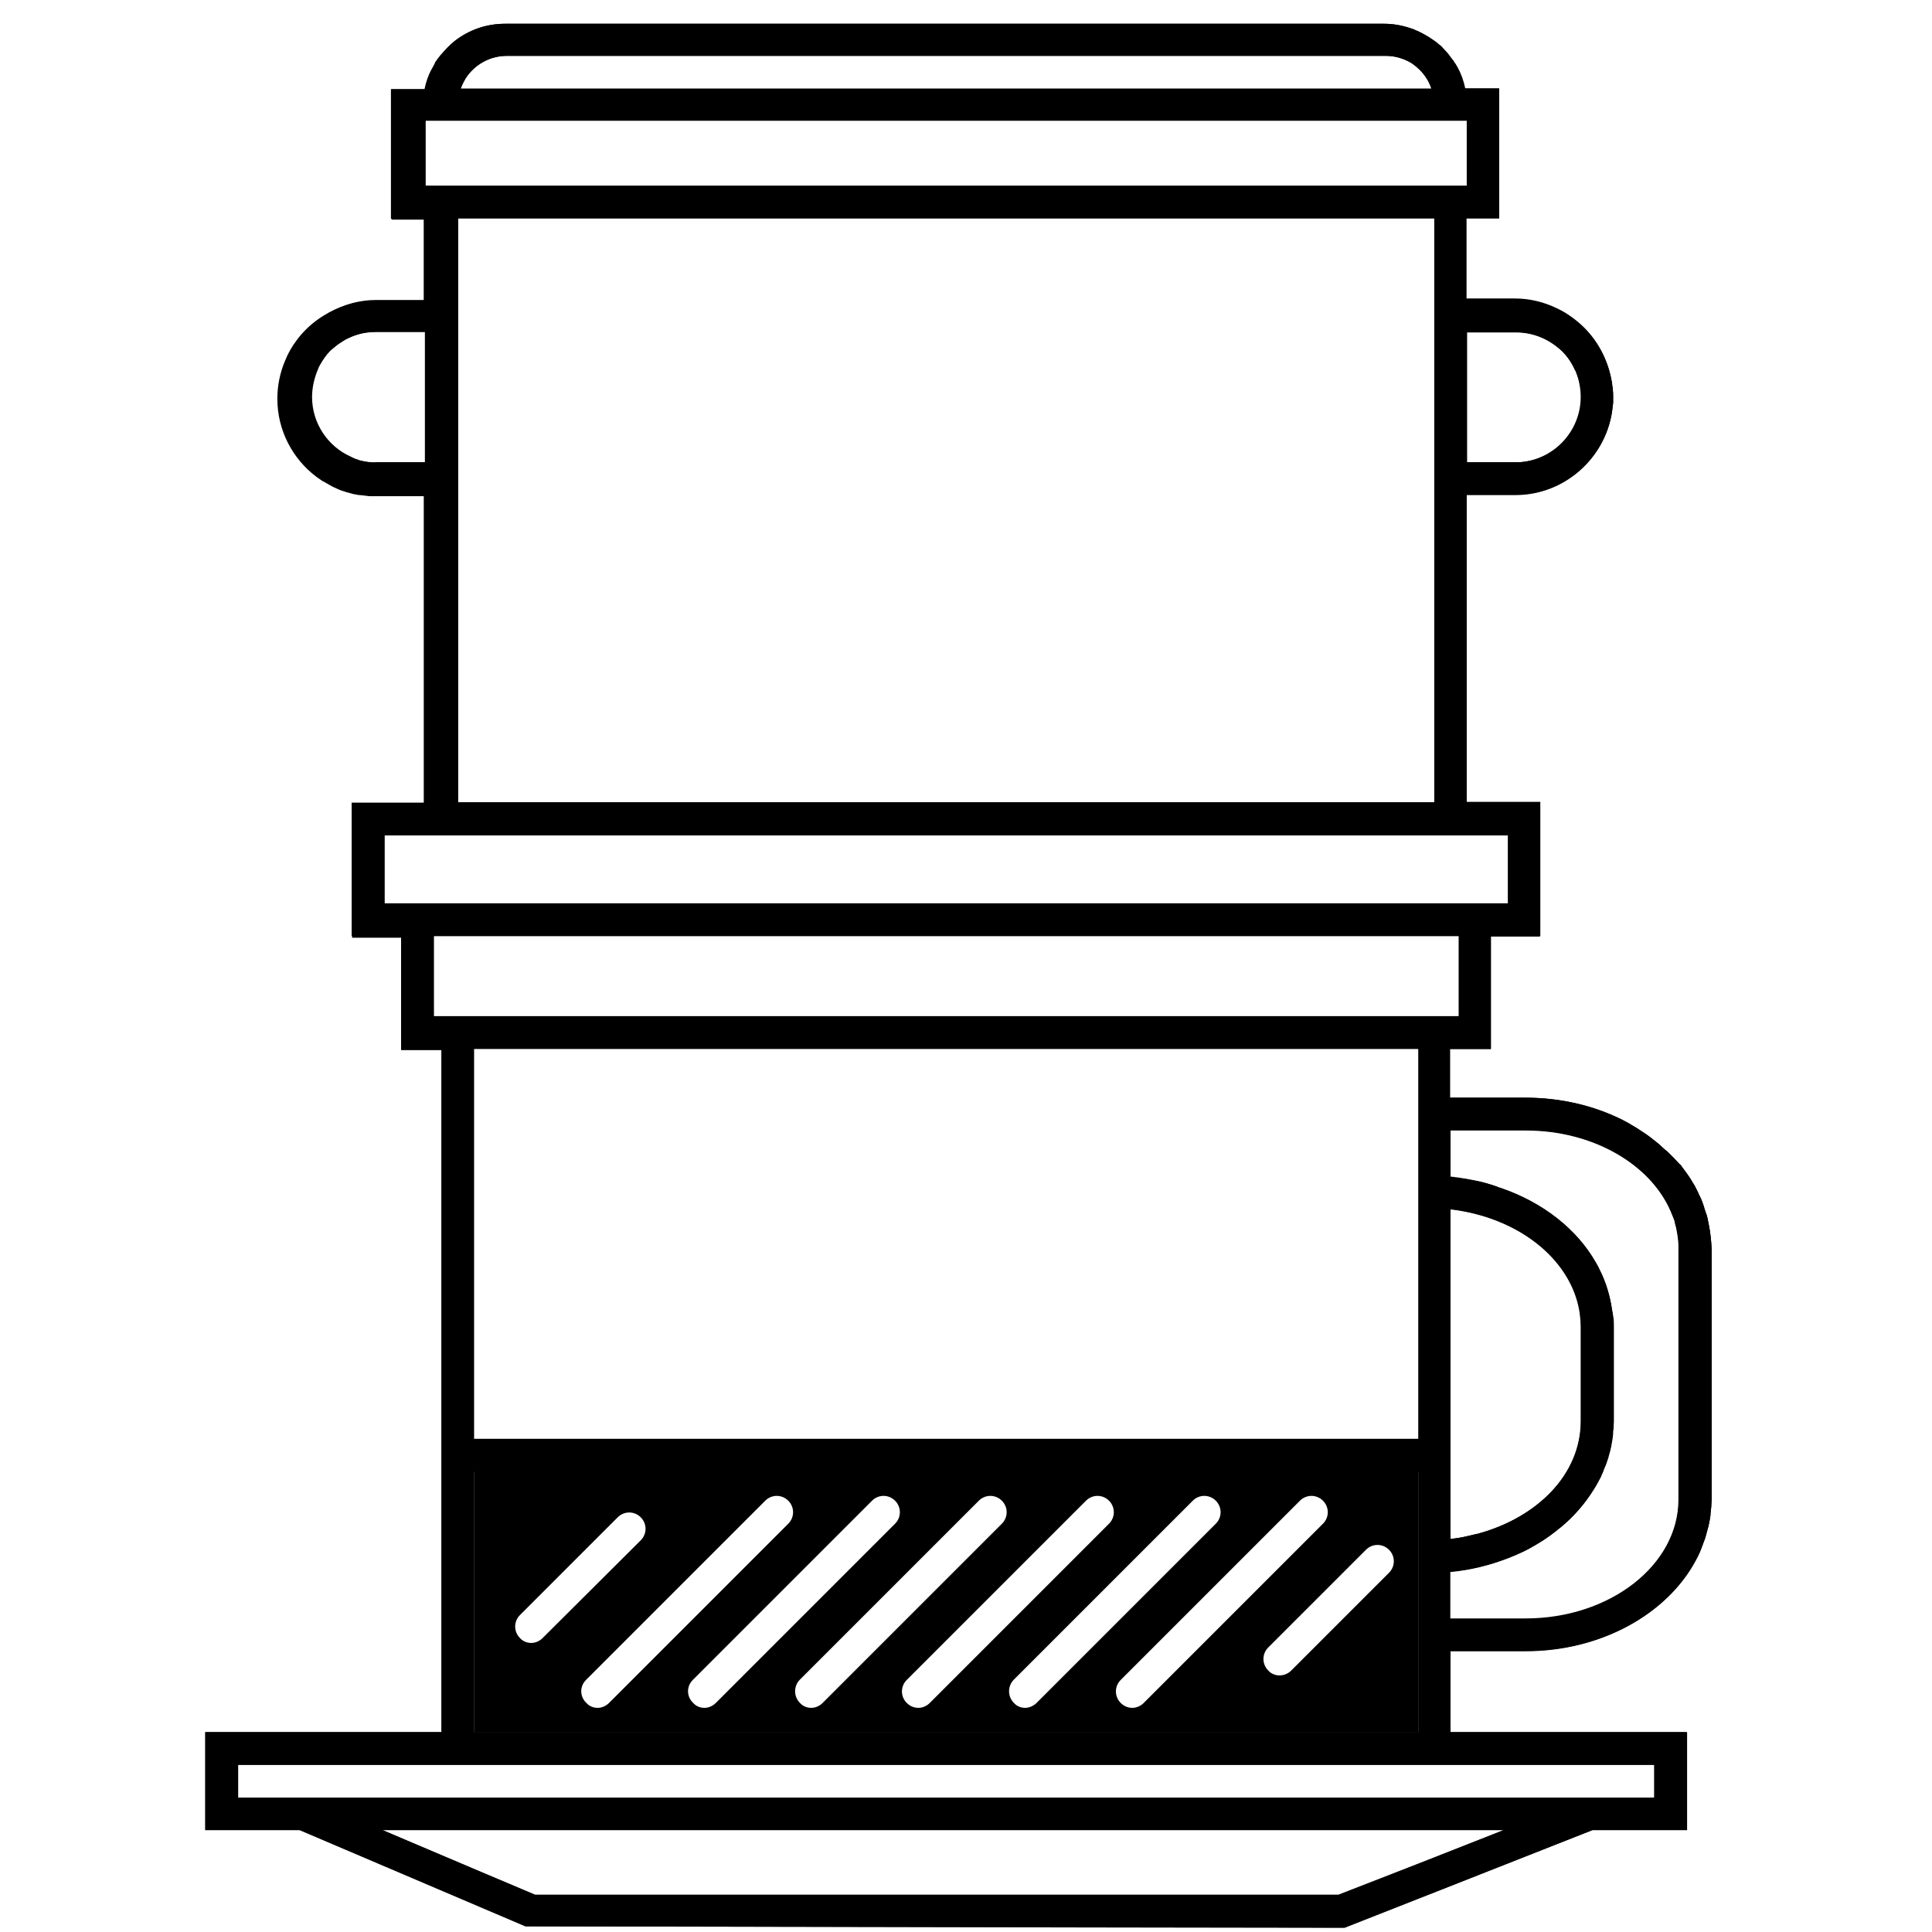 <?xml version="1.0" encoding="utf-8"?>
<!-- Generator: Adobe Illustrator 23.0.0, SVG Export Plug-In . SVG Version: 6.00 Build 0)  -->
<svg version="1.1" id="Layer_1" xmlns="http://www.w3.org/2000/svg" xmlns:xlink="http://www.w3.org/1999/xlink" x="0px" y="0px"
	 viewBox="0 0 512 512" style="enable-background:new 0 0 512 512;" xml:space="preserve">
<g>
	<g>
		<g>
			<g>
				<path d="M452.9,324.8c-0.1-0.7-0.3-1.3-0.4-2c0,0,0,0,0,0c-0.1-0.5-0.3-1.1-0.5-1.6c-0.1-0.4-0.3-0.8-0.4-1.3
					c-0.1-0.3-0.2-0.6-0.3-0.9c-0.3-0.9-0.7-1.8-1.2-2.7c0,0,0,0,0-0.1c-0.3-0.6-0.6-1.2-0.9-1.8c-0.7-1.2-1.4-2.4-2.3-3.6
					c-0.4-0.5-0.7-1-1.1-1.5c-0.2-0.3-0.4-0.6-0.7-0.8c-0.5-0.5-0.9-1-1.4-1.5c-0.5-0.5-1-1-1.5-1.5c-0.3-0.3-0.5-0.5-0.8-0.7
					c-0.3-0.2-0.5-0.5-0.8-0.7c-0.8-0.8-1.7-1.5-2.6-2.2c-1.1-0.9-2.3-1.7-3.4-2.4c-0.5-0.3-1-0.7-1.6-1c-0.5-0.3-1-0.6-1.5-0.9
					c-0.5-0.3-1-0.5-1.5-0.8c-7.5-3.8-16.3-5.9-25.7-5.9h-20v-12.9h10.8v-29.8h13v-35.5h-19.5v-81.5h13c12.9,0,23.7-9.6,25.6-22
					c0.1-0.8,0.2-1.6,0.3-2.4c0,0,0-0.1,0-0.1c0-0.4,0-0.9,0-1.3c0-0.7,0-1.5-0.1-2.2c0-0.2,0-0.5-0.1-0.7c0-0.3-0.1-0.6-0.1-1
					c-0.1-0.5-0.2-1-0.3-1.5c-1-4.9-3.5-9.5-7-13c-1.8-1.8-3.9-3.3-6.1-4.5c-0.4-0.2-0.8-0.4-1.2-0.6c-3.4-1.6-7.2-2.5-11-2.5h-13
					V57.9h8.7V23.4h-9c-0.4-1.9-1-3.7-1.9-5.3c-0.1-0.2-0.2-0.5-0.4-0.7c0,0,0,0,0,0c-0.1-0.3-0.3-0.5-0.5-0.8
					c-0.2-0.3-0.4-0.7-0.7-1c-0.3-0.4-0.6-0.8-0.9-1.2c-0.2-0.3-0.4-0.5-0.6-0.7c-0.4-0.4-0.8-0.9-1.2-1.3c-0.2-0.2-0.4-0.4-0.7-0.6
					c0,0,0,0,0,0c-0.5-0.4-0.9-0.8-1.4-1.1s-1-0.7-1.5-1c-1-0.6-2.1-1.2-3.3-1.7c-0.3-0.1-0.6-0.3-1-0.4c-2.3-0.8-4.8-1.3-7.3-1.3
					h-233c-5.1,0-9.7,1.7-13.3,4.7c-1.2,1-2.3,2.1-3.3,3.3c-0.1,0.1-0.1,0.2-0.2,0.2c-0.3,0.3-0.5,0.7-0.8,1
					c-0.2,0.2-0.3,0.5-0.5,0.7s-0.3,0.5-0.4,0.7c-0.1,0.2-0.2,0.4-0.3,0.6c-0.2,0.3-0.3,0.6-0.5,0.9c-0.8,1.6-1.4,3.4-1.8,5.3h-9
					v34.5h8.6v21.5h-13c-4.3,0-8.5,1.1-12.2,3.1c-2.2,1.2-4.3,2.7-6.1,4.5c-0.9,0.9-1.8,1.9-2.5,2.9c-1.3,1.7-2.3,3.5-3.1,5.5
					c-1.3,3.1-2,6.5-2,10c0,8.4,4.1,16,10.4,20.7h0c0.4,0.3,0.9,0.6,1.3,0.9c0.2,0.2,0.5,0.3,0.7,0.4c0.7,0.4,1.4,0.8,2.1,1.2
					c0.5,0.2,1,0.5,1.5,0.7c0.3,0.1,0.6,0.3,1,0.4c0.9,0.3,1.8,0.6,2.7,0.8c0.3,0.1,0.6,0.2,0.9,0.2c0.4,0.1,0.8,0.2,1.3,0.2
					c0.8,0.1,1.7,0.2,2.5,0.3c0.5,0,0.9,0,1.4,0h13v81.5H93.3v35.5h13v29.8H117V459H54.4v26h25l59.8,25.5l150.3,0.3l66.8,0.1
					l25.3-10L422,485h25v-26h-62.6v-21.5h20c20,0,37.3-9.8,44.9-23.8c0.5-0.9,1-1.9,1.4-2.9c0.1-0.3,0.2-0.5,0.3-0.8
					c0.3-0.8,0.6-1.6,0.9-2.4c0.3-1.1,0.6-2.2,0.9-3.3c0.2-0.9,0.3-1.8,0.5-2.8c0-0.1,0-0.2,0-0.3c0.1-0.6,0.1-1.2,0.2-1.9
					c0-0.7,0.1-1.3,0.1-2V331C453.5,328.9,453.3,326.8,452.9,324.8z M442.7,320.9c0.3,0.7,0.6,1.5,0.9,2.2c0.1,0.3,0.2,0.5,0.2,0.8
					c0.1,0.5,0.3,1,0.4,1.5c0.2,1,0.4,2.1,0.5,3.1c0.1,0.8,0.1,1.6,0.1,2.4v66.5c0,17.3-18.1,31.5-40.5,31.5h-20v-12.4
					c5.4-0.5,10.4-1.7,15.1-3.5c0.7-0.3,1.3-0.5,2-0.8c0.7-0.3,1.3-0.6,2-0.9c1.3-0.6,2.5-1.3,3.7-2c0,0,0,0,0,0
					c1.2-0.7,2.3-1.4,3.4-2.2c0.4-0.3,0.8-0.6,1.2-0.9c0.4-0.3,0.7-0.5,1-0.8c0.3-0.2,0.6-0.5,0.9-0.7c3.5-2.9,6.5-6.3,8.7-10
					c0.6-0.9,1.1-1.9,1.6-2.8c0.2-0.4,0.4-0.7,0.5-1.1c0.2-0.4,0.4-0.8,0.5-1.2v0c0.2-0.6,0.5-1.1,0.7-1.7c0.2-0.6,0.4-1.2,0.6-1.8
					c0,0,0-0.1,0-0.1c0.3-0.9,0.5-1.8,0.7-2.7c0.1-0.4,0.1-0.8,0.2-1.1c0.1-0.8,0.3-1.7,0.3-2.5c0-0.3,0-0.6,0.1-1
					c0-0.6,0-1.3,0-1.9v-25.1c0-1,0-2-0.1-3.1c-0.4-4.2-1.6-8.3-3.5-12.1c-0.2-0.3-0.3-0.7-0.5-1c-0.2-0.3-0.3-0.6-0.5-0.9
					c-5.1-8.9-14.1-16-25.2-19.8c-0.4-0.1-0.7-0.2-1.1-0.4c-0.4-0.1-0.8-0.3-1.2-0.4c-0.3-0.1-0.7-0.2-1-0.3c-0.1,0-0.2-0.1-0.3-0.1
					c-0.5-0.1-1-0.3-1.5-0.4c-2.7-0.6-5.4-1.1-8.2-1.4v-12.4h20C422.2,299.4,437.3,308.5,442.7,320.9z M375.9,390v69H125.6v-69
					H375.9z M375.9,381.4H125.6V277.9h250.3V381.4z M419,376.7c0,13.9-11.4,25.5-27.5,29.8c0,0,0,0-0.1,0c-0.6,0.1-1.2,0.3-1.7,0.4
					c-0.4,0.1-0.9,0.2-1.3,0.3c-1.3,0.3-2.7,0.5-4,0.6v-87.4c19.7,2.3,34.6,15.3,34.6,31.1V376.7z M401.7,88.1c4.7,0,9,1.8,12.3,5
					c1.4,1.4,2.5,3,3.3,4.8c0,0,0,0.1,0.1,0.1c1.1,2.3,1.7,4.8,1.7,7.3c0,9.2-7.4,16.8-16.5,17.2c-0.3,0-0.6,0-0.9,0h-12.9V88.1
					H401.7z M388.7,49.3h-276V32h276V49.3z M380.1,57.9v154.8H121.4V57.9H380.1z M374.7,17.2c0.5,0.4,1,0.8,1.5,1.3
					c1.4,1.4,2.5,3.1,3.1,5H122.1c0.2-0.6,0.5-1.2,0.8-1.8c0.2-0.3,0.3-0.6,0.5-0.9c2.3-3.6,6.4-6,10.9-6h233c2.2,0,4.4,0.6,6.2,1.6
					C373.9,16.6,374.3,16.9,374.7,17.2z M96.1,122.2c-0.5-0.1-1-0.2-1.4-0.4c-0.4-0.1-0.9-0.3-1.3-0.5c-0.2-0.1-0.4-0.2-0.6-0.3
					c-6-2.7-10.3-8.7-10.3-15.7c0-2.6,0.6-5.2,1.6-7.5c0-0.1,0.1-0.2,0.1-0.3c0.1-0.2,0.2-0.4,0.3-0.6c0.8-1.4,1.7-2.7,2.8-3.9
					c0.4-0.4,0.8-0.7,1.2-1c0,0,0.1-0.1,0.1-0.1c0.8-0.7,1.7-1.3,2.6-1.8c0.3-0.2,0.6-0.3,1-0.5c2.3-1.1,4.8-1.6,7.4-1.6h13v34.5
					h-13C98.5,122.6,97.3,122.4,96.1,122.2z M101.9,221.3h297.7v18.1H101.9V221.3z M114.9,248.1h271.7v21.2H114.9V248.1z
					 M438.4,467.7v8.7H63.1v-8.7H438.4z M141.8,502.2l-14.2-6l-26-11.1l-0.2-0.1h297l-0.2,0.1l-22.5,8.9l-21,8.3H141.8z"/>
			</g>
		</g>
	</g>
	<g>
		<g>
			<g>
				<path d="M452.9,324.8c-0.1-0.7-0.3-1.3-0.4-2c0,0,0,0,0,0c-0.1-0.5-0.3-1.1-0.5-1.6c-0.1-0.4-0.3-0.8-0.4-1.3
					c-0.1-0.3-0.2-0.6-0.3-0.9c-0.3-0.9-0.7-1.8-1.2-2.7c0,0,0,0,0-0.1c-0.3-0.6-0.6-1.2-0.9-1.8c-0.7-1.2-1.4-2.4-2.3-3.6
					c-0.4-0.5-0.7-1-1.1-1.5c-0.2-0.3-0.4-0.6-0.7-0.8c-0.5-0.5-0.9-1-1.4-1.5c-0.5-0.5-1-1-1.5-1.5c-0.3-0.3-0.5-0.5-0.8-0.7
					c-0.3-0.2-0.5-0.5-0.8-0.7c-0.8-0.8-1.7-1.5-2.6-2.2c-1.1-0.9-2.3-1.7-3.4-2.4c-0.5-0.3-1-0.7-1.6-1c-0.5-0.3-1-0.6-1.5-0.9
					c-0.5-0.3-1-0.5-1.5-0.8c-7.5-3.7-16.3-5.9-25.8-5.9h-20V278h10.9V248h13.1v-35.5h-19.5v-81.4h12.9c12.8,0,23.7-9.7,25.6-22
					c0.1-0.8,0.2-1.6,0.3-2.4c0,0,0-0.1,0-0.1c0-0.5,0-1,0-1.4c0-0.7,0-1.4-0.1-2.1c0-0.2,0-0.5-0.1-0.7c0-0.3-0.1-0.6-0.1-1
					c-0.1-0.5-0.2-1-0.3-1.5c-1.1-4.9-3.5-9.5-7-13c-1.8-1.8-3.9-3.4-6.1-4.6c-0.4-0.2-0.8-0.4-1.2-0.6c-3.5-1.7-7.3-2.6-11.1-2.6
					h-12.9V57.8h8.6V23.5h-9.1c-0.4-1.9-1-3.7-1.8-5.4c-0.1-0.2-0.2-0.5-0.4-0.7c0,0,0,0,0,0c-0.1-0.3-0.3-0.5-0.5-0.8
					c-0.2-0.3-0.4-0.7-0.7-1c-0.3-0.4-0.6-0.8-0.9-1.2c-0.2-0.3-0.4-0.5-0.6-0.7c-0.4-0.4-0.8-0.9-1.2-1.3c-0.2-0.2-0.4-0.4-0.7-0.6
					c0,0,0,0,0,0c-0.5-0.4-0.9-0.8-1.4-1.1s-1-0.7-1.5-1c-1-0.6-2.1-1.2-3.3-1.7c-0.3-0.1-0.6-0.3-1-0.4c-2.3-0.8-4.7-1.3-7.3-1.3
					h-233c-5.1,0-9.7,1.7-13.4,4.6c-1.2,1-2.3,2.1-3.3,3.3c-0.1,0.1-0.1,0.2-0.2,0.2c-0.3,0.3-0.5,0.7-0.8,1
					c-0.2,0.2-0.3,0.5-0.5,0.7s-0.3,0.5-0.4,0.7c-0.1,0.2-0.2,0.4-0.3,0.6c-0.2,0.3-0.3,0.6-0.5,0.9c-0.9,1.6-1.5,3.4-1.9,5.3
					c0,0,0,0,0,0h-8.9v34.4h8.7v21.5H99.7c-4.3,0-8.4,1.1-12.1,3.2c-2.2,1.2-4.3,2.8-6.1,4.6c-0.9,0.9-1.8,1.8-2.5,2.8
					c-1.3,1.7-2.3,3.5-3.1,5.5c-1.3,3.1-1.9,6.5-1.9,9.8c0,8.5,4.1,16,10.4,20.8h0c0.4,0.3,0.9,0.6,1.3,0.9c0.2,0.2,0.5,0.3,0.7,0.4
					c0.7,0.4,1.4,0.8,2.1,1.2c0.5,0.2,1,0.5,1.5,0.7c0.3,0.1,0.6,0.3,1,0.4c0.9,0.3,1.8,0.6,2.7,0.8c0.3,0.1,0.6,0.2,0.9,0.2
					c0.4,0.1,0.8,0.2,1.3,0.2c0.8,0.1,1.7,0.2,2.5,0.3c0.4,0,0.9,0,1.3,0h13.1v81.4H93.2V248h13.1V278H117v181.1H54.4V485h25.1
					l59.9,25.5l150.2,0.2l66.8,0.1l25.3-9.9L422,485h25.1v-25.9h-62.8v-21.5h20c20.1,0,37.4-9.9,45-23.9c0.5-0.9,1-1.9,1.4-2.9
					c0.1-0.3,0.2-0.5,0.3-0.8c0.3-0.8,0.6-1.6,0.9-2.4c0.3-1.1,0.6-2.2,0.9-3.3c0.2-0.9,0.4-1.8,0.5-2.8c0-0.1,0-0.2,0-0.3
					c0.1-0.6,0.1-1.2,0.2-1.9c0-0.7,0.1-1.3,0.1-2V331C453.5,328.9,453.3,326.8,452.9,324.8z M121.4,212.6V57.8h258.7v154.8H121.4z
					 M414,93.1c1.4,1.4,2.5,3,3.3,4.8c0,0,0,0.1,0.1,0.1c1,2.3,1.5,4.8,1.5,7.2c0,9.2-7.3,16.8-16.4,17.3c-0.3,0-0.6,0-0.9,0h-12.9
					V88h12.9C406.5,88,410.7,90,414,93.1z M122.9,21.6c0.2-0.3,0.3-0.6,0.5-0.9c2.3-3.6,6.4-5.9,10.9-5.9h233c2.2,0,4.3,0.6,6.2,1.6
					c0.4,0.2,0.9,0.5,1.3,0.8c0.5,0.4,1,0.8,1.5,1.3c1.4,1.4,2.5,3.1,3.2,5H122.1C122.3,22.8,122.5,22.2,122.9,21.6z M112.8,31.9
					h276v17.3h-276V31.9z M99.7,122.6c-1.2,0-2.4-0.1-3.5-0.4c-0.5-0.1-1-0.2-1.4-0.4c-0.4-0.1-0.9-0.3-1.3-0.5
					c-0.2-0.1-0.4-0.2-0.6-0.3c-6-2.7-10.2-8.8-10.2-15.8c0-2.5,0.6-5.1,1.6-7.4c0-0.1,0.1-0.2,0.1-0.3c0.1-0.2,0.2-0.4,0.3-0.6
					c0.8-1.4,1.7-2.8,2.8-3.9c0.4-0.4,0.8-0.7,1.2-1c0,0,0.1-0.1,0.1-0.1c0.8-0.7,1.7-1.2,2.6-1.8c0.3-0.2,0.6-0.3,1-0.5
					c2.3-1.1,4.7-1.7,7.3-1.7h13.1v34.6H99.7z M101.9,221.4h297.8v18H101.9V221.4z M125.6,381.3V278h250.3v103.3H125.6z
					 M125.6,389.9h250.3v69.2H125.6V389.9z M375.8,493.9l-21.1,8.2H141.8l-14.2-6L101.4,485h297.1L375.8,493.9z M438.4,476.4H63.1
					v-8.7h375.3V476.4z M115,269.3V248h271.6v21.3H115z M418.5,347.2c0.2,1.3,0.4,2.9,0.4,4.4v25c0,14-11.3,25.5-27.4,29.9
					c0,0,0,0-0.1,0c-0.6,0.1-1.2,0.3-1.7,0.4c-0.4,0.1-0.9,0.2-1.3,0.3c-1.3,0.3-2.7,0.5-4.1,0.7v-87.4c0,0,0,0,0.1,0
					C402.1,322.6,416,333.4,418.5,347.2z M384.3,429v-12.4c0,0,0,0,0.1,0c5.4-0.5,10.4-1.8,15.1-3.6c0.7-0.3,1.3-0.5,2-0.8
					c0.7-0.3,1.3-0.6,2-0.9c1.3-0.6,2.5-1.3,3.7-2c0,0,0,0,0,0c1.2-0.7,2.3-1.4,3.4-2.2c0.4-0.3,0.8-0.6,1.2-0.9
					c0.4-0.3,0.7-0.5,1-0.8c0.3-0.2,0.6-0.5,0.9-0.7c3.5-2.9,6.4-6.3,8.7-10c0.6-0.9,1.1-1.9,1.6-2.8c0.2-0.4,0.4-0.7,0.5-1.1
					c0.2-0.4,0.4-0.8,0.5-1.2v0c0.2-0.6,0.5-1.1,0.7-1.7c0.2-0.6,0.4-1.2,0.6-1.8c0,0,0-0.1,0-0.1c0.3-0.9,0.5-1.8,0.7-2.7
					c0.1-0.4,0.1-0.8,0.2-1.1c0.1-0.8,0.3-1.7,0.3-2.5c0-0.3,0-0.6,0.1-1c0-0.6,0.1-1.3,0.1-2v-25c0-1.1,0-2-0.2-3
					c-0.1-0.4-0.1-0.9-0.3-1.4c-0.5-3.7-1.5-7.3-3.2-10.7c-0.2-0.3-0.3-0.7-0.5-1c-0.2-0.3-0.3-0.6-0.5-0.9c-5-8.9-14-16-25.2-19.8
					c-0.4-0.1-0.7-0.2-1.1-0.4c-0.4-0.1-0.8-0.3-1.2-0.4c-0.3-0.1-0.7-0.2-1-0.3c-0.1,0-0.2-0.1-0.3-0.1c-0.5-0.1-1-0.3-1.5-0.4
					c-2.7-0.6-5.4-1.1-8.3-1.3v-12.4h20c17.8,0,33,9,38.4,21.4c0.3,0.7,0.6,1.5,0.9,2.2c0.1,0.3,0.2,0.5,0.2,0.8
					c0.1,0.5,0.3,1,0.4,1.5c0.2,1,0.4,2.1,0.5,3.1c0.1,0.8,0.1,1.6,0.1,2.5v66.5c0,17.3-18.2,31.5-40.6,31.5H384.3z"/>
			</g>
		</g>
	</g>
	<path d="M125.6,389.9v69.2h250.3v-69.2H125.6z M155.3,445.2l47.5-47.5c1.7-1.7,4.4-1.7,6.1,0c1.7,1.7,1.7,4.4,0,6.1l-47.5,47.5
		c-0.8,0.8-1.9,1.3-3,1.3c-1.1,0-2.2-0.4-3-1.3C153.6,449.6,153.6,446.9,155.3,445.2z M143.8,434.1c-0.8,0.8-1.9,1.3-3,1.3
		c-1.1,0-2.2-0.4-3-1.3c-1.7-1.7-1.7-4.4,0-6.1l25.9-25.9c1.7-1.7,4.4-1.7,6.1,0c1.7,1.7,1.7,4.4,0,6.1L143.8,434.1z M183.6,445.2
		l47.5-47.5c1.7-1.7,4.4-1.7,6.1,0c1.7,1.7,1.7,4.4,0,6.1l-47.5,47.5c-0.8,0.8-1.9,1.3-3,1.3c-1.1,0-2.2-0.4-3-1.3
		C181.9,449.6,181.9,446.9,183.6,445.2z M211.9,445.2l47.5-47.5c1.7-1.7,4.4-1.7,6.1,0c1.7,1.7,1.7,4.4,0,6.1L218,451.3
		c-0.8,0.8-1.9,1.3-3,1.3c-1.1,0-2.2-0.4-3-1.3C210.3,449.6,210.3,446.9,211.9,445.2z M240.3,445.2l47.5-47.5c1.7-1.7,4.4-1.7,6.1,0
		c1.7,1.7,1.7,4.4,0,6.1l-47.5,47.5c-0.8,0.8-1.9,1.3-3,1.3c-1.1,0-2.2-0.4-3.1-1.3C238.6,449.6,238.6,446.9,240.3,445.2z
		 M268.6,445.2l47.5-47.5c1.7-1.7,4.4-1.7,6.1,0c1.7,1.7,1.7,4.4,0,6.1l-47.5,47.5c-0.8,0.8-2,1.3-3,1.3c-1.1,0-2.2-0.4-3-1.3
		C267,449.6,267,446.9,268.6,445.2z M297,445.2l47.5-47.5c1.7-1.7,4.4-1.7,6.1,0c1.7,1.7,1.7,4.4,0,6.1l-47.5,47.5
		c-0.8,0.8-1.9,1.3-3,1.3c-1.1,0-2.2-0.4-3.1-1.3C295.3,449.6,295.3,446.9,297,445.2z M336.1,436.6l25.9-25.9c1.7-1.7,4.4-1.7,6.1,0
		c1.7,1.7,1.7,4.4,0,6.1l-25.9,25.9c-0.8,0.8-1.9,1.3-3.1,1.3c-1.1,0-2.2-0.4-3-1.3C334.4,441,334.4,438.3,336.1,436.6z"/>
</g>
</svg>
